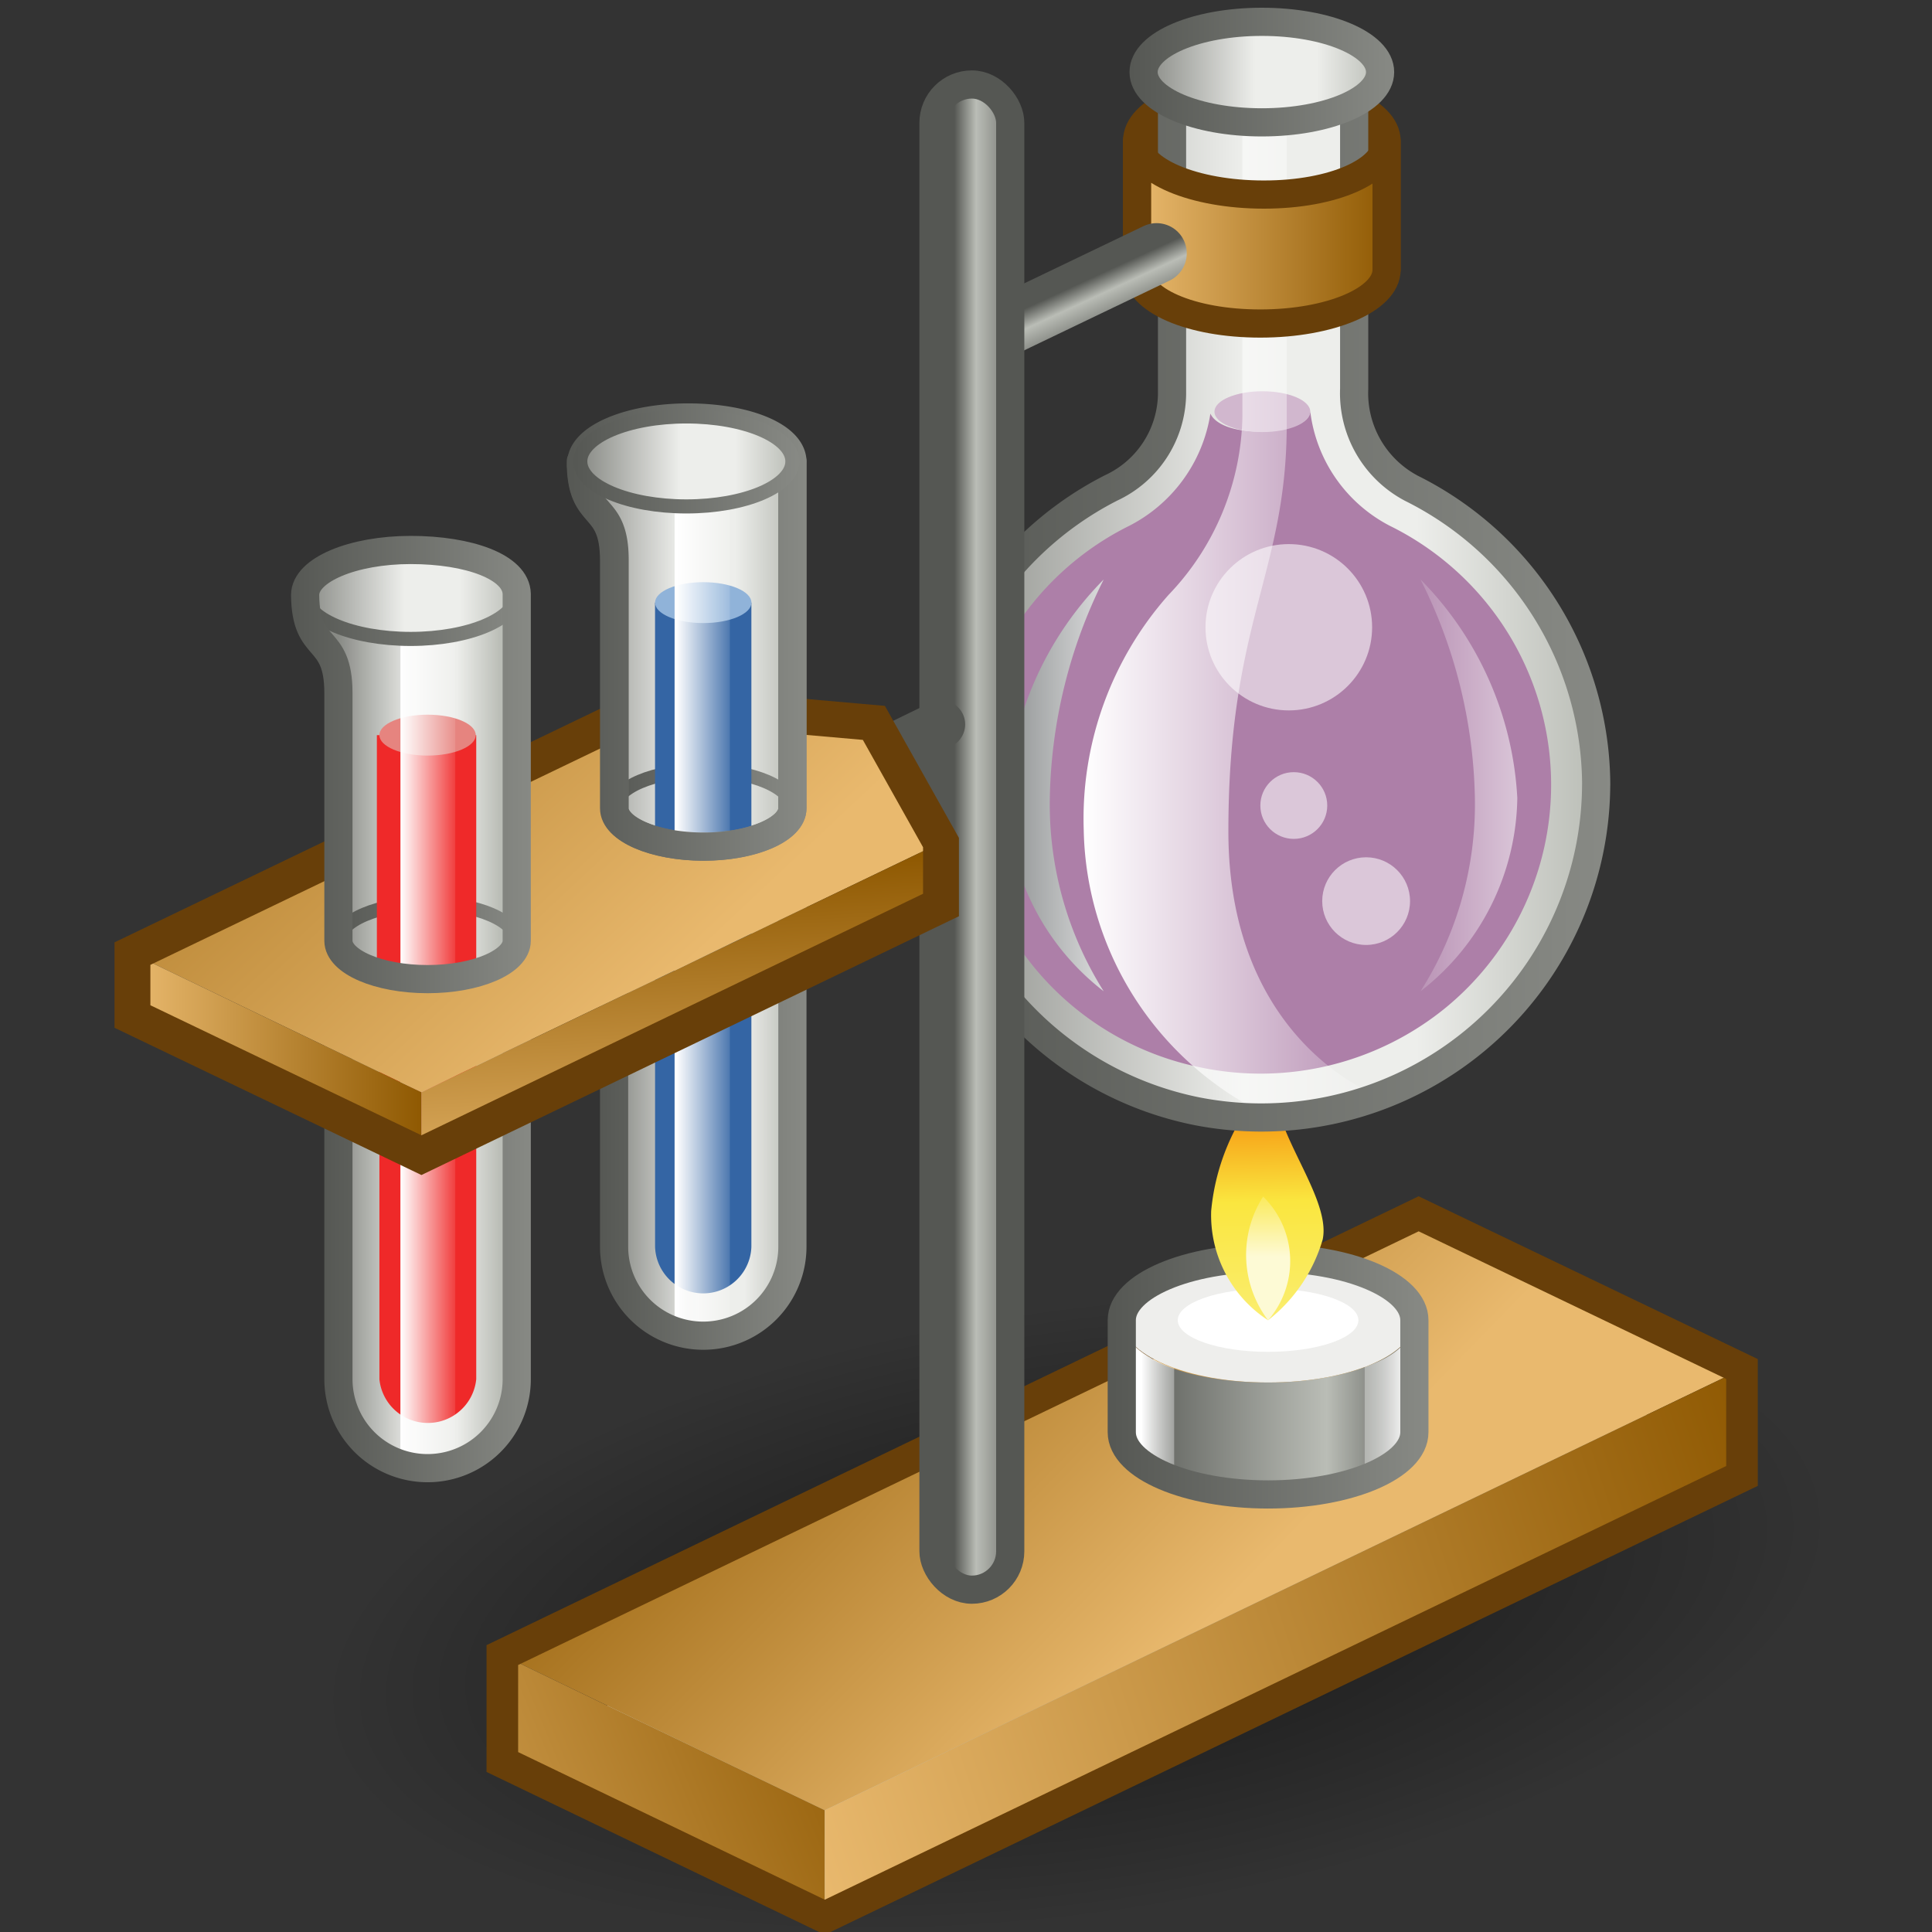 <?xml version="1.0" encoding="UTF-8" standalone="no"?>
<svg
   viewBox="0 0 48 48"
   version="1.1"
   id="svg3794"
   sodipodi:docname="2-Lab.svg"
   inkscape:version="1.1 (c68e22c387, 2021-05-23)"
   xmlns:inkscape="http://www.inkscape.org/namespaces/inkscape"
   xmlns:sodipodi="http://sodipodi.sourceforge.net/DTD/sodipodi-0.dtd"
   xmlns:xlink="http://www.w3.org/1999/xlink"
   xmlns="http://www.w3.org/2000/svg"
   xmlns:svg="http://www.w3.org/2000/svg">
  <rect x="0" y="0" width="48" height="48" fill="#333333" stroke="none"/>
  <sodipodi:namedview
     id="namedview3796"
     pagecolor="#ffffff"
     bordercolor="#666666"
     borderopacity="1.0"
     inkscape:pageshadow="2"
     inkscape:pageopacity="0.0"
     inkscape:pagecheckerboard="0"
     showgrid="false"
     inkscape:zoom="15.6875"
     inkscape:cx="24"
     inkscape:cy="24.573705"
     inkscape:window-width="2880"
     inkscape:window-height="1557"
     inkscape:window-x="-8"
     inkscape:window-y="-8"
     inkscape:window-maximized="1"
     inkscape:current-layer="svg3794" />
  <defs
     id="defs3660">
    <linearGradient
       inkscape:collect="always"
       id="linearGradient4594">
      <stop
         style="stop-color:#000000;stop-opacity:0.563"
         offset="0"
         id="stop4590" />
      <stop
         style="stop-color:#000000;stop-opacity:0;"
         offset="1"
         id="stop4592" />
    </linearGradient>
    <style
       id="style3562">.cls-1{isolation:isolate;}.cls-2{fill:url(#radial-gradient);}.cls-3{fill:#683f09;}.cls-10,.cls-13,.cls-20,.cls-23,.cls-25,.cls-26,.cls-32,.cls-37,.cls-4,.cls-40,.cls-45,.cls-47,.cls-50,.cls-54,.cls-55,.cls-56,.cls-58{fill:none;}.cls-20,.cls-4{stroke:#683f09;}.cls-10,.cls-13,.cls-23,.cls-26,.cls-32,.cls-37,.cls-4,.cls-40,.cls-45,.cls-47,.cls-50,.cls-54,.cls-55,.cls-56,.cls-58{stroke-linecap:round;stroke-linejoin:round;}.cls-10,.cls-13,.cls-20,.cls-25,.cls-32,.cls-37,.cls-4,.cls-40,.cls-50,.cls-55,.cls-56{stroke-width:0.7px;}.cls-5{fill:url(#linear-gradient);}.cls-6{fill:#ad7fa8;}.cls-7{fill:#dbc7d9;}.cls-8{fill:#d1b7ce;}.cls-9{fill:url(#linear-gradient-2);}.cls-10{stroke:url(#linear-gradient-3);}.cls-11{fill:url(#linear-gradient-4);}.cls-12{fill:url(#linear-gradient-5);}.cls-13{stroke:url(#linear-gradient-6);}.cls-14{fill:url(#linear-gradient-7);}.cls-15{mix-blend-mode:multiply;fill:url(#linear-gradient-8);}.cls-16{fill:url(#linear-gradient-9);}.cls-17{fill:url(#linear-gradient-10);}.cls-18{fill:url(#linear-gradient-11);}.cls-19{fill:url(#linear-gradient-12);}.cls-20,.cls-25{stroke-miterlimit:10;}.cls-21{fill:url(#linear-gradient-13);}.cls-22{fill:url(#linear-gradient-14);}.cls-23{stroke-width:1.5px;stroke:url(#linear-gradient-15);}.cls-24{fill:url(#linear-gradient-16);}.cls-25{stroke:#555753;}.cls-26{stroke-width:1.2px;stroke:url(#linear-gradient-17);}.cls-27{fill:#eeeeec;}.cls-28{fill:#fff;}.cls-29{fill:url(#linear-gradient-18);}.cls-30{fill:url(#linear-gradient-19);}.cls-31{fill:url(#linear-gradient-20);}.cls-32{stroke:url(#linear-gradient-21);}.cls-33{fill:url(#linear-gradient-22);}.cls-34{fill:url(#linear-gradient-23);}.cls-35{fill:#3465a4;}.cls-36{fill:url(#linear-gradient-24);}.cls-37{stroke:url(#linear-gradient-25);}.cls-38{fill:#ef2929;}.cls-39{fill:url(#linear-gradient-26);}.cls-40{stroke:url(#linear-gradient-27);}.cls-41{fill:url(#linear-gradient-28);}.cls-42{fill:url(#linear-gradient-29);}.cls-43{fill:url(#linear-gradient-30);}.cls-44{fill:url(#linear-gradient-31);}.cls-45,.cls-47,.cls-54,.cls-58{stroke-width:0.35px;}.cls-45{stroke:url(#linear-gradient-32);}.cls-46{fill:url(#linear-gradient-33);}.cls-47{stroke:url(#linear-gradient-34);}.cls-48{fill:#e6847f;}.cls-49{fill:url(#linear-gradient-35);}.cls-50{stroke:url(#linear-gradient-36);}.cls-51{fill:#90b3d9;}.cls-52{fill:url(#linear-gradient-37);}.cls-53{fill:url(#linear-gradient-38);}.cls-54{stroke:url(#linear-gradient-39);}.cls-55{stroke:url(#linear-gradient-40);}.cls-56{stroke:url(#linear-gradient-41);}.cls-57{fill:url(#linear-gradient-42);}.cls-58{stroke:url(#linear-gradient-43);}</style>
    <radialGradient
       id="radial-gradient"
       cx="24.31"
       cy="52.49"
       r="14.58"
       gradientTransform="matrix(1.692,0,0,0.54,-17.307,11.44)"
       gradientUnits="userSpaceOnUse" />
    <linearGradient
       id="linear-gradient"
       x1="21.82"
       y1="14.92"
       x2="35.2"
       y2="14.92"
       gradientUnits="userSpaceOnUse">
      <stop
         offset="0"
         stop-color="#888a85"
         id="stop3571" />
      <stop
         offset="0.47"
         stop-color="#edeeeb"
         id="stop3573" />
      <stop
         offset="0.73"
         stop-color="#edeeeb"
         id="stop3575" />
      <stop
         offset="1"
         stop-color="#babdb6"
         id="stop3577" />
    </linearGradient>
    <linearGradient
       id="linear-gradient-2"
       x1="24.93"
       y1="15.31"
       x2="30.87"
       y2="15.31"
       gradientUnits="userSpaceOnUse">
      <stop
         offset="0"
         stop-color="#fff"
         id="stop3580" />
      <stop
         offset="1"
         stop-color="#fff"
         stop-opacity="0.1"
         id="stop3582" />
    </linearGradient>
    <linearGradient
       id="linear-gradient-3"
       x1="21.47"
       y1="14.92"
       x2="35.55"
       y2="14.92"
       gradientUnits="userSpaceOnUse">
      <stop
         offset="0"
         stop-color="#555753"
         id="stop3585" />
      <stop
         offset="1"
         stop-color="#888a85"
         id="stop3587" />
    </linearGradient>
    <linearGradient
       id="linear-gradient-4"
       x1="25.97"
       y1="7.64"
       x2="31.04"
       y2="7.64"
       gradientUnits="userSpaceOnUse">
      <stop
         offset="0"
         stop-color="#e9b96e"
         id="stop3590" />
      <stop
         offset="1"
         stop-color="#8f5902"
         id="stop3592" />
    </linearGradient>
    <linearGradient
       id="linear-gradient-5"
       x1="26.13"
       y1="4.42"
       x2="30.87"
       y2="4.42"
       xlink:href="#linear-gradient"
       gradientTransform="matrix(1.24,0,0,1.237,-3.978,-3.677)" />
    <linearGradient
       id="linear-gradient-6"
       x1="25.78"
       y1="4.42"
       x2="31.22"
       y2="4.42"
       xlink:href="#linear-gradient-3"
       gradientTransform="matrix(1.24,0,0,1.237,-3.978,-3.677)" />
    <linearGradient
       id="linear-gradient-7"
       x1="35.91"
       y1="18.74"
       x2="31.36"
       y2="18.74"
       xlink:href="#linear-gradient-2"
       gradientTransform="matrix(1.24,0,0,1.237,-3.978,-3.677)" />
    <linearGradient
       id="linear-gradient-8"
       x1="22.33"
       y1="18.74"
       x2="26.28"
       y2="18.74"
       gradientUnits="userSpaceOnUse"
       gradientTransform="matrix(1.24,0,0,1.237,-3.978,-3.677)">
      <stop
         offset="0"
         stop-color="#696d6e"
         id="stop3598" />
      <stop
         offset="1"
         stop-color="#fff"
         id="stop3600" />
    </linearGradient>
    <linearGradient
       id="linear-gradient-9"
       x1="37.76"
       y1="42.01"
       x2="14.78"
       y2="34.56"
       gradientUnits="userSpaceOnUse">
      <stop
         offset="0"
         stop-color="#888a85"
         id="stop3603" />
      <stop
         offset="1"
         stop-color="#d3d7cf"
         id="stop3605" />
    </linearGradient>
    <linearGradient
       id="linear-gradient-10"
       x1="28.3"
       y1="38.58"
       x2="18.08"
       y2="28.65"
       xlink:href="#linear-gradient-4" />
    <linearGradient
       id="linear-gradient-11"
       x1="7.19"
       y1="46.12"
       x2="20.96"
       y2="40.46"
       xlink:href="#linear-gradient-4" />
    <linearGradient
       id="linear-gradient-12"
       x1="19.69"
       y1="42.9"
       x2="-2.24"
       y2="35.79"
       gradientTransform="matrix(-1,0,0,1,38.4,0)"
       xlink:href="#linear-gradient-4" />
    <linearGradient
       id="linear-gradient-13"
       x1="15.74"
       y1="22.87"
       x2="19.22"
       y2="22.87"
       xlink:href="#linear-gradient"
       gradientTransform="matrix(1.273,0,0,1.271,-4.78,-2.44)" />
    <linearGradient
       id="linear-gradient-14"
       x1="10.35"
       y1="25.47"
       x2="13.53"
       y2="25.47"
       xlink:href="#linear-gradient"
       gradientTransform="matrix(1.273,0,0,1.271,-4.78,-2.44)" />
    <linearGradient
       id="linear-gradient-15"
       x1="25.02"
       y1="9.58"
       x2="24.37"
       y2="8.17"
       gradientUnits="userSpaceOnUse">
      <stop
         offset="0"
         stop-color="#555753"
         id="stop3613" />
      <stop
         offset="0.7"
         stop-color="#babdb6"
         id="stop3615" />
      <stop
         offset="1"
         stop-color="#555753"
         id="stop3617" />
    </linearGradient>
    <linearGradient
       id="linear-gradient-16"
       x1="24"
       y1="21.47"
       x2="22.39"
       y2="21.47"
       xlink:href="#linear-gradient-15"
       gradientTransform="matrix(1.122,0,0,1.121,-1.41,-3.283)" />
    <linearGradient
       id="linear-gradient-17"
       x1="21.34"
       y1="17.15"
       x2="20.82"
       y2="16.03"
       xlink:href="#linear-gradient-15" />
    <linearGradient
       id="linear-gradient-18"
       x1="26.1"
       y1="34.11"
       x2="32.58"
       y2="34.11"
       xlink:href="#linear-gradient-15"
       gradientTransform="matrix(1.122,0,0,1.121,-4.151,-3.283)" />
    <linearGradient
       id="linear-gradient-19"
       x1="32.44"
       y1="33.94"
       x2="31.15"
       y2="33.94"
       xlink:href="#linear-gradient-2"
       gradientTransform="matrix(1.122,0,0,1.121,-4.151,-3.283)" />
    <linearGradient
       id="linear-gradient-20"
       x1="26.53"
       y1="33.95"
       x2="27.54"
       y2="33.95"
       xlink:href="#linear-gradient-2"
       gradientTransform="matrix(1.122,0,0,1.121,-4.151,-3.283)" />
    <linearGradient
       id="linear-gradient-21"
       x1="25.75"
       y1="33.42"
       x2="32.93"
       y2="33.42"
       xlink:href="#linear-gradient-3"
       gradientTransform="matrix(1.122,0,0,1.121,-4.151,-3.283)" />
    <linearGradient
       id="linear-gradient-22"
       x1="29.42"
       y1="34.05"
       x2="29.28"
       y2="26.81"
       gradientUnits="userSpaceOnUse"
       gradientTransform="matrix(1.122,0,0,1.121,-4.151,-3.283)">
      <stop
         offset="0"
         stop-color="#fbf392"
         id="stop3626" />
      <stop
         offset="0.62"
         stop-color="#fae63f"
         id="stop3628" />
      <stop
         offset="1"
         stop-color="#f57900"
         id="stop3630" />
    </linearGradient>
    <linearGradient
       id="linear-gradient-23"
       x1="29.34"
       y1="30.81"
       x2="29.34"
       y2="28.08"
       gradientUnits="userSpaceOnUse"
       gradientTransform="matrix(1.122,0,0,1.121,-4.151,-3.283)">
      <stop
         offset="0.01"
         stop-color="#fdfad5"
         id="stop3633" />
      <stop
         offset="0.62"
         stop-color="#fae63f"
         id="stop3635" />
      <stop
         offset="1"
         stop-color="#f57900"
         id="stop3637" />
    </linearGradient>
    <linearGradient
       id="linear-gradient-24"
       x1="16.95"
       y1="22.87"
       x2="18.03"
       y2="22.87"
       xlink:href="#linear-gradient-2"
       gradientTransform="matrix(1.273,0,0,1.271,-4.78,-2.44)" />
    <linearGradient
       id="linear-gradient-25"
       x1="15.39"
       y1="22.87"
       x2="19.57"
       y2="22.87"
       xlink:href="#linear-gradient-3"
       gradientTransform="matrix(1.273,0,0,1.271,-4.78,-2.44)" />
    <linearGradient
       id="linear-gradient-26"
       x1="11.57"
       y1="25.46"
       x2="12.64"
       y2="25.46"
       xlink:href="#linear-gradient-2"
       gradientTransform="matrix(1.273,0,0,1.271,-4.78,-2.44)" />
    <linearGradient
       id="linear-gradient-27"
       x1="10.01"
       y1="25.47"
       x2="14.19"
       y2="25.47"
       xlink:href="#linear-gradient-3"
       gradientTransform="matrix(1.273,0,0,1.271,-4.78,-2.44)" />
    <linearGradient
       id="linear-gradient-28"
       x1="16.5"
       y1="21.42"
       x2="5.19"
       y2="9.4"
       xlink:href="#linear-gradient-4" />
    <linearGradient
       id="linear-gradient-29"
       x1="17.28"
       y1="25.43"
       x2="16.91"
       y2="18.93"
       xlink:href="#linear-gradient-4" />
    <linearGradient
       id="linear-gradient-30"
       x1="6.34"
       y1="22.53"
       x2="11.98"
       y2="22.53"
       xlink:href="#linear-gradient-4" />
    <linearGradient
       id="linear-gradient-31"
       x1="10.35"
       y1="17.3"
       x2="13.53"
       y2="17.3"
       xlink:href="#linear-gradient"
       gradientTransform="matrix(1.273,0,0,1.271,-4.78,-2.44)" />
    <linearGradient
       id="linear-gradient-32"
       x1="10.19"
       y1="20.32"
       x2="14.01"
       y2="20.32"
       xlink:href="#linear-gradient-3"
       gradientTransform="matrix(1.273,0,0,1.271,-4.78,-2.44)" />
    <linearGradient
       id="linear-gradient-33"
       x1="15.08"
       y1="14.26"
       x2="19.22"
       y2="14.26"
       xlink:href="#linear-gradient"
       gradientTransform="matrix(1.273,0,0,1.271,-4.78,-2.44)" />
    <linearGradient
       id="linear-gradient-34"
       x1="15.57"
       y1="17.72"
       x2="19.39"
       y2="17.72"
       xlink:href="#linear-gradient-3"
       gradientTransform="matrix(1.273,0,0,1.271,-4.78,-2.44)" />
    <linearGradient
       id="linear-gradient-35"
       x1="11.57"
       y1="17.29"
       x2="12.64"
       y2="17.29"
       xlink:href="#linear-gradient-2"
       gradientTransform="matrix(1.273,0,0,1.271,-4.78,-2.44)" />
    <linearGradient
       id="linear-gradient-36"
       x1="14.74"
       y1="14.7"
       x2="19.57"
       y2="14.7"
       xlink:href="#linear-gradient-3"
       gradientTransform="matrix(1.273,0,0,1.271,-4.78,-2.44)" />
    <linearGradient
       id="linear-gradient-37"
       x1="16.95"
       y1="14.7"
       x2="18.03"
       y2="14.7"
       xlink:href="#linear-gradient-2"
       gradientTransform="matrix(1.273,0,0,1.271,-4.78,-2.44)" />
    <linearGradient
       id="linear-gradient-38"
       x1="9.71"
       y1="13.53"
       x2="13.84"
       y2="13.53"
       xlink:href="#linear-gradient"
       gradientTransform="matrix(1.273,0,0,1.271,-4.78,-2.44)" />
    <linearGradient
       id="linear-gradient-39"
       x1="9.53"
       y1="13.53"
       x2="14.02"
       y2="13.53"
       xlink:href="#linear-gradient-3"
       gradientTransform="matrix(1.273,0,0,1.271,-4.78,-2.44)" />
    <linearGradient
       id="linear-gradient-40"
       x1="9.36"
       y1="16.86"
       x2="14.19"
       y2="16.86"
       xlink:href="#linear-gradient-3"
       gradientTransform="matrix(1.273,0,0,1.271,-4.78,-2.44)" />
    <linearGradient
       id="linear-gradient-41"
       x1="14.73"
       y1="14.26"
       x2="19.57"
       y2="14.26"
       xlink:href="#linear-gradient-3"
       gradientTransform="matrix(1.273,0,0,1.271,-4.78,-2.44)" />
    <linearGradient
       id="linear-gradient-42"
       x1="15.09"
       y1="10.94"
       x2="19.22"
       y2="10.94"
       xlink:href="#linear-gradient"
       gradientTransform="matrix(1.273,0,0,1.271,-4.78,-2.44)" />
    <linearGradient
       id="linear-gradient-43"
       x1="14.91"
       y1="10.94"
       x2="19.4"
       y2="10.94"
       xlink:href="#linear-gradient-3"
       gradientTransform="matrix(1.273,0,0,1.271,-4.78,-2.44)" />
    <linearGradient
       inkscape:collect="always"
       xlink:href="#linear-gradient"
       id="linearGradient3855"
       gradientUnits="userSpaceOnUse"
       x1="21.82"
       y1="14.92"
       x2="35.2"
       y2="14.92"
       gradientTransform="matrix(1.24,0,0,1.237,-3.978,-3.677)" />
    <linearGradient
       inkscape:collect="always"
       xlink:href="#linear-gradient-2"
       id="linearGradient3857"
       gradientUnits="userSpaceOnUse"
       x1="24.93"
       y1="15.31"
       x2="30.87"
       y2="15.31"
       gradientTransform="matrix(1.24,0,0,1.237,-3.978,-3.677)" />
    <linearGradient
       inkscape:collect="always"
       xlink:href="#linear-gradient-3"
       id="linearGradient3859"
       gradientUnits="userSpaceOnUse"
       x1="21.47"
       y1="14.92"
       x2="35.55"
       y2="14.92"
       gradientTransform="matrix(1.24,0,0,1.237,-3.978,-3.677)" />
    <linearGradient
       inkscape:collect="always"
       xlink:href="#linear-gradient-4"
       id="linearGradient3861"
       gradientUnits="userSpaceOnUse"
       x1="25.97"
       y1="7.64"
       x2="31.04"
       y2="7.64"
       gradientTransform="matrix(1.24,0,0,1.237,-3.978,-3.677)" />
    <linearGradient
       inkscape:collect="always"
       xlink:href="#linear-gradient-15"
       id="linearGradient3863"
       gradientUnits="userSpaceOnUse"
       x1="25.02"
       y1="9.58"
       x2="24.37"
       y2="8.17" />
    <radialGradient
       inkscape:collect="always"
       xlink:href="#linearGradient4594"
       id="radialGradient4596"
       cx="24.009"
       cy="40.03"
       fx="24.009"
       fy="40.03"
       r="23.819"
       gradientTransform="matrix(0.789,-0.094,0,0.322,7.804,29.406)"
       gradientUnits="userSpaceOnUse" />
  </defs>
  <path
     id="ellipse3662"
     style="isolation:isolate;fill:url(#radialGradient4596);fill-opacity:1;stroke-width:1"
     class="cls-2"
     d="M 45.546,37.799 A 7.596,18.953 81.925 0 1 26.75,47.69 7.596,18.953 81.925 0 1 7.955,42.261 7.596,18.953 81.925 0 1 26.75,32.37 7.596,18.953 81.925 0 1 45.546,37.799 Z" />
  <polygon
     class="cls-16"
     points="19.52,45.42 12.38,41.98 32.67,31.05 39.83,35.64 "
     id="polygon3699"
     style="isolation:isolate;fill:url(#linear-gradient-9);stroke-width:0.892"
     transform="matrix(1.122,0,0,1.121,-1.41,-3.283)" />
  <polygon
     class="cls-17"
     points="19.52,43.05 12.38,39.61 32.67,29.83 39.83,33.27 "
     id="polygon3701"
     style="isolation:isolate;fill:url(#linear-gradient-10);stroke-width:0.892"
     transform="matrix(1.122,0,0,1.121,-1.41,-3.283)" />
  <polygon
     class="cls-18"
     points="12.38,41.98 12.38,39.61 19.52,43.05 19.52,45.42 "
     id="polygon3703"
     style="isolation:isolate;fill:url(#linear-gradient-11);stroke-width:0.892"
     transform="matrix(1.122,0,0,1.121,-1.41,-3.283)" />
  <polygon
     class="cls-19"
     points="39.83,35.64 39.83,33.27 19.52,43.05 19.52,45.42 "
     id="polygon3705"
     style="isolation:isolate;fill:url(#linear-gradient-12);stroke-width:0.892"
     transform="matrix(1.122,0,0,1.121,-1.41,-3.283)" />
  <polygon
     class="cls-20"
     points="19.52,45.42 39.83,35.64 39.83,33.27 32.67,29.83 12.38,39.61 12.38,41.98 "
     id="polygon3707"
     style="isolation:isolate"
     transform="matrix(1.122,0,0,1.121,-1.41,-3.283)" />
  <g
     id="g4909"
     transform="translate(2.741)">
    <ellipse
       class="cls-7"
       cx="28.646"
       cy="24.38"
       id="circle3673"
       style="isolation:isolate;stroke-width:1"
       rx="0.607"
       ry="0.606" />
    <ellipse
       class="cls-27"
       cx="28.764"
       cy="32.801"
       rx="3.635"
       ry="1.547"
       id="ellipse3721"
       style="isolation:isolate;stroke-width:1" />
    <ellipse
       class="cls-28"
       cx="28.764"
       cy="32.801"
       rx="2.244"
       ry="0.785"
       id="ellipse3723"
       style="isolation:isolate;stroke-width:1" />
    <path
       class="cls-29"
       d="m 32.399,32.801 c 0,0.863 -1.627,1.547 -3.635,1.547 -2.008,0 -3.635,-0.628 -3.635,-1.547 v 2.781 c 0,0.852 1.627,1.547 3.635,1.547 2.008,0 3.635,-0.695 3.635,-1.547 z"
       id="path3725"
       style="isolation:isolate;fill:url(#linear-gradient-18);stroke-width:1" />
    <path
       class="cls-30"
       d="m 32.399,32.801 v 2.781 c 0,0.46 -0.471,0.875 -1.234,1.121 v -2.747 c 0.763,-0.235 1.234,-0.695 1.234,-1.155 z"
       id="path3727"
       style="isolation:isolate;fill:url(#linear-gradient-19);stroke-width:1" />
    <path
       class="cls-31"
       d="m 26.431,33.99 v 2.77 c -0.797,-0.28 -1.301,-0.695 -1.301,-1.177 v -2.781 c 0,0.482 0.505,0.919 1.301,1.189 z"
       id="path3729"
       style="isolation:isolate;fill:url(#linear-gradient-20);stroke-width:1" />
    <path
       class="cls-32"
       d="m 28.764,31.254 c -2.008,0 -3.635,0.695 -3.635,1.547 v 2.781 c 0,0.852 1.627,1.547 3.635,1.547 2.008,0 3.635,-0.695 3.635,-1.547 v -2.781 c 0,-0.852 -1.627,-1.547 -3.635,-1.547 z"
       id="path3731"
       style="isolation:isolate;stroke:url(#linear-gradient-21)" />
    <path
       class="cls-33"
       d="m 28.764,32.801 a 3.949,3.947 0 0 0 1.357,-2.007 c 0.236,-1.121 -1.548,-3.005 -1.122,-4.149 a 5.497,5.495 0 0 0 -1.649,3.442 3.119,3.117 0 0 0 1.414,2.714 z"
       id="path3733"
       style="isolation:isolate;fill:url(#linear-gradient-22);stroke-width:1" />
    <path
       class="cls-34"
       d="m 28.764,32.801 a 2.692,2.691 0 0 1 -0.123,-3.072 2.244,2.243 0 0 1 0.123,3.072 z"
       id="path3735"
       style="isolation:isolate;fill:url(#linear-gradient-23);stroke-width:1" />
  </g>
  <rect
     class="cls-3"
     x="28.412"
     y="3.041"
     width="5.987"
     height="1.386"
     id="rect3665"
     style="isolation:isolate;stroke-width:1" />
  <path
     class="cls-4"
     d="m 28.251,6.702 c 0,-0.742 1.413,-1.336 3.149,-1.336 1.735,0 3.049,0.594 3.049,1.336 V 3.498 c 0,-0.73 -1.401,-1.336 -3.136,-1.336 -1.735,0 -3.062,0.606 -3.062,1.336 z"
     id="path3667"
     style="isolation:isolate" />
  <path
     class="cls-5"
     d="M 39.656,19.494 A 8.318,8.301 0 0 1 29.739,27.609 8.293,8.276 0 0 1 27.607,12.121 2.616,2.61 0 0 0 29.119,9.795 V 1.791 h 4.525 v 7.868 a 2.678,2.672 0 0 0 1.426,2.474 8.281,8.264 0 0 1 4.587,7.36 z"
     id="path3669"
     style="isolation:isolate;fill:url(#linearGradient3855);stroke-width:1" />
  <path
     class="cls-6"
     d="m 34.548,13.073 a 3.719,3.711 0 0 1 -1.996,-2.858 v 0 c 0,0.285 -0.533,0.507 -1.24,0.507 -0.707,0 -1.128,-0.198 -1.24,-0.445 a 3.793,3.785 0 0 1 -2.083,2.82 7.19,7.175 0 0 0 1.835,13.422 7.264,7.249 0 0 0 6.111,-1.497 7.19,7.175 0 0 0 -1.388,-11.95 z"
     id="path3671"
     style="isolation:isolate;stroke-width:1" />
  <ellipse
     class="cls-7"
     cx="32.02"
     cy="15.584"
     id="circle3675"
     style="isolation:isolate;stroke-width:1"
     rx="2.07"
     ry="2.066" />
  <ellipse
     class="cls-8"
     cx="31.363"
     cy="10.228"
     rx="1.19"
     ry="0.507"
     id="ellipse3677"
     style="isolation:isolate;stroke-width:1" />
  <path
     class="cls-9"
     d="m 30.867,2.694 v 7.67 a 6.582,6.569 0 0 1 -1.835,4.416 8.404,8.387 0 0 0 -2.107,5.839 8.045,8.029 0 0 0 4.834,7.212 4.958,4.948 0 0 0 2.479,-0.606 c 0,0 -3.719,-1.324 -3.719,-6.569 0,-5.245 1.45,-6.408 1.45,-10.132 V 2.966"
     id="path3679"
     style="isolation:isolate;fill:url(#linearGradient3857);stroke-width:1" />
  <path
     class="cls-10"
     d="M 39.656,19.494 A 8.318,8.301 0 0 1 29.739,27.609 8.293,8.276 0 0 1 27.607,12.121 2.616,2.61 0 0 0 29.119,9.795 V 1.791 h 4.525 v 7.868 a 2.678,2.672 0 0 0 1.426,2.474 8.281,8.264 0 0 1 4.587,7.36 z"
     id="path3681"
     style="isolation:isolate;stroke:url(#linearGradient3859)" />
  <path
     class="cls-11"
     d="m 28.251,3.498 c 0,0.742 1.413,1.336 3.149,1.336 1.735,0 3.049,-0.594 3.049,-1.336 v 3.204 c 0,0.742 -1.401,1.336 -3.136,1.336 -1.735,0 -3.062,-0.581 -3.062,-1.336 z"
     id="path3683"
     style="isolation:isolate;fill:url(#linearGradient3861);stroke-width:1" />
  <path
     class="cls-4"
     d="m 28.251,3.498 c 0,0.742 1.413,1.336 3.149,1.336 1.735,0 3.049,-0.594 3.049,-1.336 v 3.204 c 0,0.742 -1.401,1.336 -3.136,1.336 -1.735,0 -3.062,-0.581 -3.062,-1.336 z"
     id="path3685"
     style="isolation:isolate" />
  <ellipse
     class="cls-12"
     cx="31.35"
     cy="1.791"
     rx="2.938"
     ry="1.249"
     id="ellipse3687"
     style="isolation:isolate;fill:url(#linear-gradient-5);stroke-width:1" />
  <ellipse
     class="cls-13"
     cx="31.35"
     cy="1.791"
     rx="2.938"
     ry="1.249"
     id="ellipse3689"
     style="isolation:isolate;stroke:url(#linear-gradient-6)" />
  <ellipse
     class="cls-7"
     cx="33.941"
     cy="22.388"
     id="circle3691"
     style="isolation:isolate;stroke-width:1"
     rx="1.091"
     ry="1.089" />
  <ellipse
     class="cls-7"
     cx="32.144"
     cy="20.013"
     id="circle3693"
     style="isolation:isolate;stroke-width:1"
     rx="0.831"
     ry="0.829" />
  <path
     class="cls-14"
     d="m 35.292,14.397 a 8.38,8.363 0 0 1 2.405,5.431 6.198,6.185 0 0 1 -2.405,4.8 8.677,8.659 0 0 0 1.351,-4.8 12.582,12.556 0 0 0 -1.351,-5.431 z"
     id="path3695"
     style="isolation:isolate;fill:url(#linear-gradient-7);stroke-width:1" />
  <path
     class="cls-15"
     d="m 27.421,14.397 a 8.38,8.363 0 0 0 -2.405,5.431 6.198,6.185 0 0 0 2.405,4.8 8.752,8.734 0 0 1 -1.339,-4.8 12.669,12.643 0 0 1 1.339,-5.431 z"
     id="path3697"
     style="isolation:isolate;fill:url(#linear-gradient-8);stroke-width:1" />
  <path
     class="cls-21"
     d="m 15.257,20.082 h 4.43 v 10.892 a 2.215,2.211 0 0 1 -4.43,0 z"
     id="path3709"
     style="isolation:isolate;fill:url(#linear-gradient-13);stroke-width:1" />
  <path
     class="cls-22"
     d="m 8.408,23.386 h 4.43 v 10.879 a 2.215,2.211 0 1 1 -4.43,0 z"
     id="path3711"
     style="isolation:isolate;fill:url(#linear-gradient-14);stroke-width:1" />
  <line
     class="cls-23"
     x1="24.532"
     y1="8.311"
     x2="28.735"
     y2="6.294"
     id="line3713"
     style="isolation:isolate;stroke:url(#linearGradient3863)" />
  <rect
     class="cls-24"
     x="23.192"
     y="2.099"
     width="1.907"
     height="37.396"
     rx="0.954"
     id="rect3715"
     style="isolation:isolate;fill:url(#linear-gradient-16);stroke-width:1" />
  <rect
     class="cls-25"
     x="23.192"
     y="2.099"
     width="1.907"
     height="37.396"
     rx="0.954"
     id="rect3717"
     style="isolation:isolate" />
  <line
     class="cls-26"
     x1="20.718"
     y1="19.294"
     x2="23.379"
     y2="17.997"
     id="line3719"
     style="isolation:isolate;stroke:url(#linear-gradient-17)" />
  <path
     class="cls-35"
     d="m 18.668,21.975 v 8.998 a 1.197,1.195 0 0 1 -2.393,0 v -8.998 z"
     id="path3737"
     style="isolation:isolate;stroke-width:1" />
  <path
     class="cls-36"
     d="m 18.134,20.082 v 12.811 a 1.057,1.055 0 0 1 -0.687,0.28 1.018,1.017 0 0 1 -0.687,-0.267 V 20.082 Z"
     id="path3739"
     style="isolation:isolate;fill:url(#linear-gradient-24);stroke-width:1" />
  <path
     class="cls-37"
     d="m 15.257,20.082 h 4.43 v 10.892 a 2.215,2.211 0 0 1 -4.43,0 z"
     id="path3741"
     style="isolation:isolate;stroke:url(#linear-gradient-25)" />
  <path
     class="cls-38"
     d="m 11.832,25.28 v 8.986 a 1.209,1.207 0 0 1 -2.406,0 v -8.986 z"
     id="path3743"
     style="isolation:isolate;stroke-width:1" />
  <path
     class="cls-39"
     d="M 11.311,23.373 V 36.185 A 1.031,1.029 0 0 1 10.623,36.464 0.98,0.979 0 0 1 9.948,36.197 V 23.373 Z"
     id="path3745"
     style="isolation:isolate;fill:url(#linear-gradient-26);stroke-width:1" />
  <path
     class="cls-40"
     d="m 8.408,23.386 h 4.43 v 10.879 a 2.215,2.211 0 1 1 -4.43,0 z"
     id="path3747"
     style="isolation:isolate;stroke:url(#linear-gradient-27)" />
  <polygon
     class="cls-41"
     points="6.34,20.56 16.49,15.67 20.81,16.05 22.12,18.39 11.98,23.27 "
     id="polygon3749"
     style="isolation:isolate;fill:url(#linear-gradient-28);stroke-width:0.786"
     transform="matrix(1.273,0,0,1.271,-4.78,-2.44)" />
  <polygon
     class="cls-42"
     points="11.98,24.5 22.12,19.61 22.12,18.39 11.98,23.27 "
     id="polygon3751"
     style="isolation:isolate;fill:url(#linear-gradient-29);stroke-width:0.786"
     transform="matrix(1.273,0,0,1.271,-4.78,-2.44)" />
  <polygon
     class="cls-43"
     points="11.98,24.5 6.34,21.79 6.34,20.56 11.98,23.27 "
     id="polygon3753"
     style="isolation:isolate;fill:url(#linear-gradient-30);stroke-width:0.786"
     transform="matrix(1.273,0,0,1.271,-4.78,-2.44)" />
  <polygon
     class="cls-20"
     points="22.12,19.61 22.12,18.39 20.81,16.05 16.49,15.67 6.34,20.56 6.34,21.79 11.98,24.5 "
     id="polygon3755"
     style="isolation:isolate"
     transform="matrix(1.273,0,0,1.271,-4.78,-2.44)" />
  <path
     class="cls-44"
     d="m 12.838,14.756 v 8.63 c 0,0.508 -0.993,0.941 -2.215,0.941 -1.222,0 -2.215,-0.432 -2.215,-0.941 v -6.164 c 0,-1.5 -0.827,-0.953 -0.827,-2.466 z"
     id="path3757"
     style="isolation:isolate;fill:url(#linear-gradient-31);stroke-width:1" />
  <ellipse
     class="cls-45"
     cx="10.623"
     cy="23.386"
     rx="2.215"
     ry="0.941"
     id="ellipse3759"
     style="isolation:isolate;stroke:url(#linear-gradient-32)" />
  <path
     class="cls-38"
     d="m 11.832,18.264 v 5.91 A 4.366,4.359 0 0 1 10.559,24.327 4.265,4.258 0 0 1 9.363,24.174 v -5.91 z"
     id="path3761"
     style="isolation:isolate;stroke-width:1" />
  <path
     class="cls-46"
     d="m 19.687,11.464 v 8.617 c 0,0.521 -0.98,0.953 -2.202,0.953 -1.222,0 -2.215,-0.432 -2.215,-0.953 v -6.164 c 0,-1.449 -0.777,-0.979 -0.827,-2.3 0,0 0,0 0,0 a 0.356,0.356 0 0 1 0,-0.114 c 0,-0.623 1.197,-1.131 2.648,-1.131 1.451,0 2.584,0.47 2.597,1.093 z"
     id="path3763"
     style="isolation:isolate;fill:url(#linear-gradient-33);stroke-width:1" />
  <ellipse
     class="cls-47"
     cx="17.472"
     cy="20.082"
     rx="2.215"
     ry="0.941"
     id="ellipse3765"
     style="isolation:isolate;stroke:url(#linear-gradient-34)" />
  <ellipse
     class="cls-48"
     cx="10.623"
     cy="18.264"
     rx="1.197"
     ry="0.508"
     id="ellipse3767"
     style="isolation:isolate;stroke-width:1" />
  <path
     class="cls-49"
     d="m 11.311,14.756 v 9.494 a 1.948,1.945 0 0 1 -0.687,0.114 1.871,1.868 0 0 1 -0.675,-0.114 v -9.494 z"
     id="path3769"
     style="isolation:isolate;fill:url(#linear-gradient-35);stroke-width:1" />
  <path
     class="cls-35"
     d="m 18.668,14.972 v 5.91 a 4.201,4.194 0 0 1 -1.197,0.153 4.265,4.258 0 0 1 -1.197,-0.153 V 14.972 Z"
     id="path3771"
     style="isolation:isolate;stroke-width:1" />
  <path
     class="cls-50"
     d="m 19.687,11.464 v 8.617 c 0,0.521 -0.993,0.953 -2.215,0.953 -1.222,0 -2.215,-0.432 -2.215,-0.953 v -6.151 c 0,-1.512 -0.827,-0.953 -0.827,-2.466 z"
     id="path3773"
     style="isolation:isolate;stroke:url(#linear-gradient-36)" />
  <ellipse
     class="cls-51"
     cx="17.472"
     cy="14.972"
     rx="1.197"
     ry="0.508"
     id="ellipse3775"
     style="isolation:isolate;stroke-width:1" />
  <path
     class="cls-52"
     d="m 18.134,11.464 v 9.456 a 1.999,1.995 0 0 1 -0.687,0.114 1.948,1.945 0 0 1 -0.687,-0.114 v -9.456 z"
     id="path3777"
     style="isolation:isolate;fill:url(#linear-gradient-37);stroke-width:1" />
  <ellipse
     class="cls-53"
     cx="10.203"
     cy="14.756"
     rx="2.635"
     ry="1.118"
     id="ellipse3779"
     style="isolation:isolate;fill:url(#linear-gradient-38);stroke-width:1" />
  <ellipse
     class="cls-54"
     cx="10.203"
     cy="14.756"
     rx="2.635"
     ry="1.118"
     id="ellipse3781"
     style="isolation:isolate;stroke:url(#linear-gradient-39)" />
  <path
     class="cls-55"
     d="m 12.838,14.756 v 8.617 c 0,0.521 -0.993,0.953 -2.215,0.953 -1.222,0 -2.215,-0.432 -2.215,-0.953 v -6.151 c 0,-1.5 -0.815,-0.966 -0.827,-2.44 v 0 c 0,-0.623 1.184,-1.118 2.622,-1.118 1.438,0 2.622,0.419 2.635,1.093 z"
     id="path3783"
     style="isolation:isolate;stroke:url(#linear-gradient-40)" />
  <path
     class="cls-56"
     d="m 19.687,11.464 v 8.617 c 0,0.521 -0.98,0.953 -2.202,0.953 -1.222,0 -2.215,-0.432 -2.215,-0.953 v -6.164 c 0,-1.449 -0.777,-0.979 -0.827,-2.3 0,0 0,0 0,0 a 0.356,0.356 0 0 1 0,-0.114 c 0,-0.623 1.197,-1.131 2.648,-1.131 1.451,0 2.584,0.47 2.597,1.093 z"
     id="path3785"
     style="isolation:isolate;stroke:url(#linear-gradient-41)" />
  <ellipse
     class="cls-57"
     cx="17.052"
     cy="11.464"
     rx="2.635"
     ry="1.118"
     id="ellipse3787"
     style="isolation:isolate;fill:url(#linear-gradient-42);stroke-width:1" />
  <ellipse
     class="cls-58"
     cx="17.052"
     cy="11.464"
     rx="2.635"
     ry="1.118"
     id="ellipse3789"
     style="isolation:isolate;stroke:url(#linear-gradient-43)" />
</svg>
